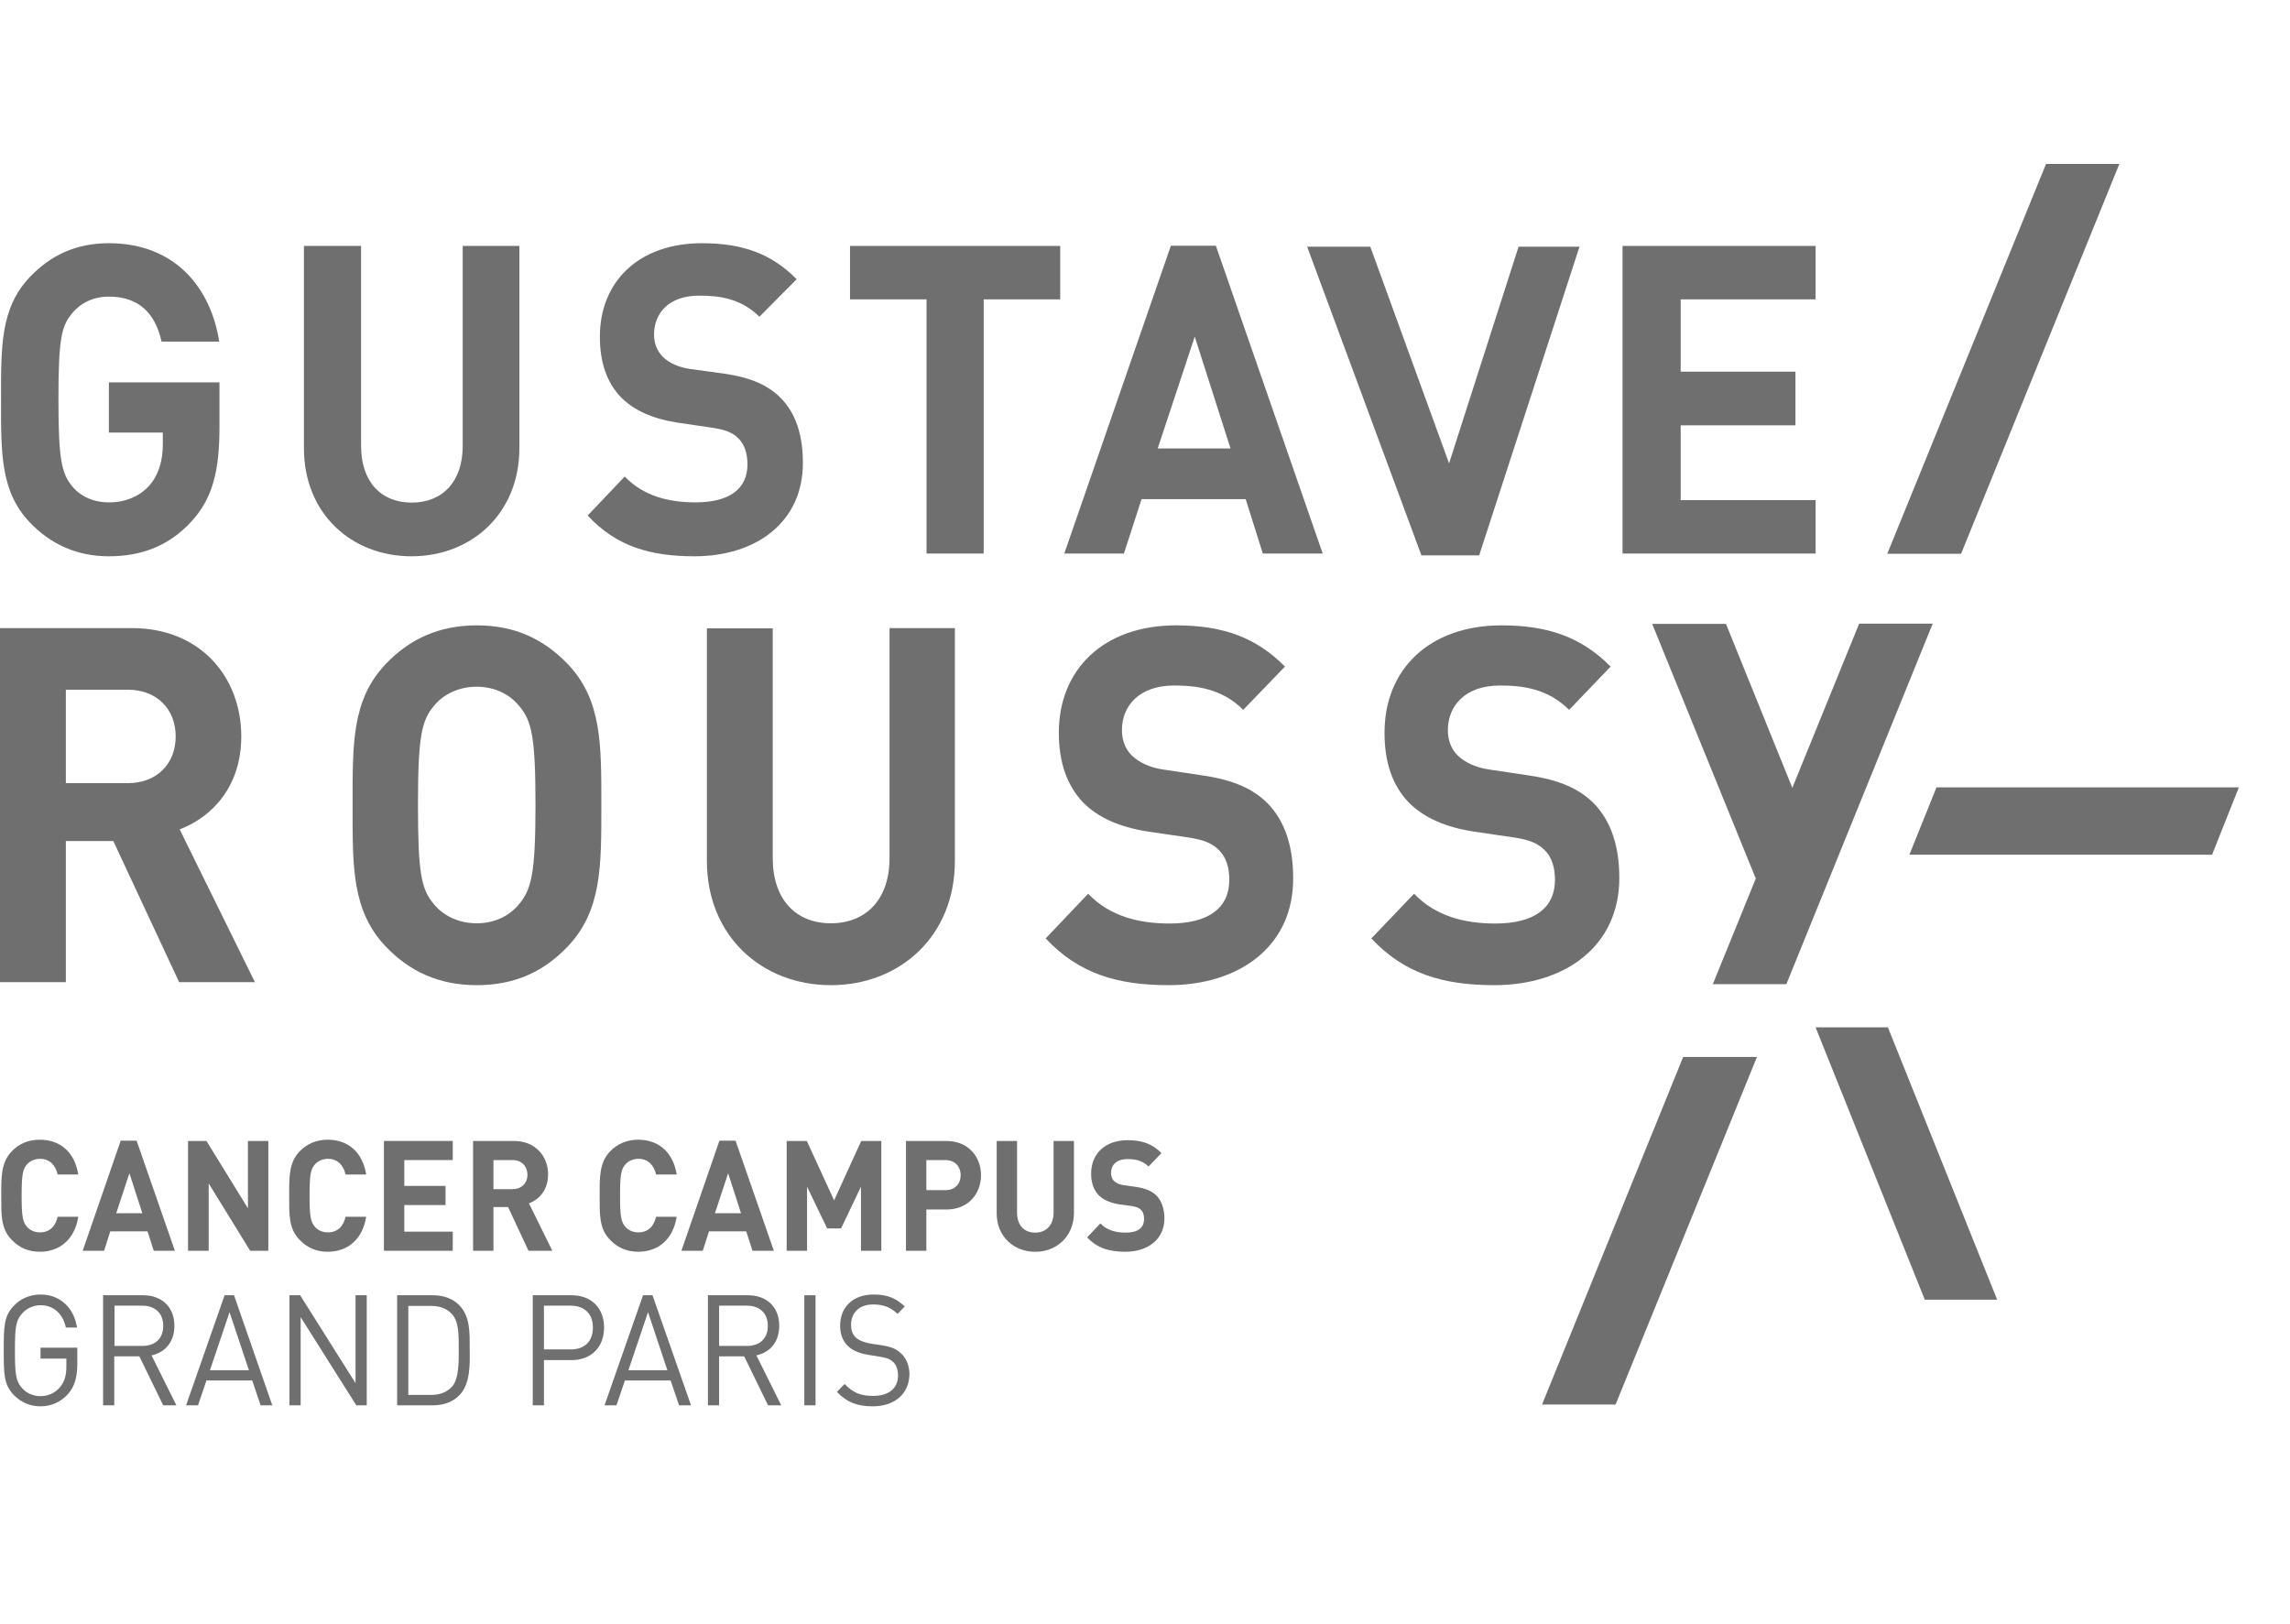 <svg width="86" height="61" viewBox="0 0 86 61" fill="none" xmlns="http://www.w3.org/2000/svg">
<g style="mix-blend-mode:luminosity">
<path d="M53.381 20.857L49.09 9.266H51.461L54.419 17.402L57.029 9.266H59.317L55.55 20.857H53.381Z" fill="#6F6F6F"/>
<path d="M72.285 48.811L68.184 38.584H70.9L75.002 48.811H72.285Z" fill="#6F6F6F"/>
<path d="M7.197 19.576C6.319 20.537 5.265 20.892 4.089 20.892C2.885 20.892 1.896 20.434 1.122 19.623C0.011 18.456 0.039 17.01 0.039 15.013C0.039 13.016 0.011 11.569 1.122 10.403C1.896 9.591 2.848 9.134 4.089 9.134C6.637 9.134 7.934 10.888 8.232 12.829H6.067C5.825 11.737 5.19 11.14 4.089 11.14C3.501 11.14 3.025 11.383 2.717 11.756C2.297 12.241 2.195 12.773 2.195 15.004C2.195 17.224 2.307 17.784 2.717 18.27C3.025 18.643 3.511 18.867 4.089 18.867C4.742 18.867 5.265 18.624 5.62 18.223C5.974 17.803 6.114 17.28 6.114 16.683V16.245H4.089V14.36H8.242V16.049C8.242 17.719 7.971 18.727 7.197 19.576Z" fill="#6F6F6F"/>
<path d="M15.455 20.892C13.196 20.892 11.414 19.287 11.414 16.832V9.236H13.56V16.748C13.56 18.083 14.298 18.876 15.464 18.876C16.621 18.876 17.377 18.083 17.377 16.748V9.236H19.505V16.832C19.505 19.277 17.713 20.892 15.455 20.892Z" fill="#6F6F6F"/>
<path d="M26.083 20.892C24.413 20.892 23.143 20.518 22.07 19.361L23.461 17.896C24.161 18.624 25.094 18.867 26.12 18.867C27.389 18.867 28.071 18.363 28.071 17.439C28.071 17.028 27.959 16.692 27.735 16.468C27.52 16.254 27.268 16.142 26.764 16.067L25.439 15.871C24.497 15.722 23.806 15.414 23.311 14.91C22.789 14.36 22.528 13.613 22.528 12.643C22.528 10.58 23.983 9.134 26.363 9.134C27.875 9.134 28.976 9.526 29.918 10.487L28.518 11.896C27.819 11.196 26.988 11.103 26.26 11.103C25.113 11.103 24.562 11.765 24.562 12.568C24.562 12.857 24.655 13.165 24.889 13.398C25.103 13.613 25.458 13.79 25.906 13.856L27.203 14.033C28.211 14.182 28.845 14.472 29.302 14.929C29.89 15.507 30.152 16.357 30.152 17.374C30.161 19.623 28.379 20.892 26.083 20.892Z" fill="#6F6F6F"/>
<path d="M36.942 11.243V20.789H34.796V11.243H31.922V9.236H39.816V11.243H36.942Z" fill="#6F6F6F"/>
<path d="M47.425 20.79L46.781 18.746H42.871L42.208 20.79H39.969L43.972 9.228H45.661L49.674 20.79H47.425ZM44.868 12.643L43.477 16.842H46.212L44.868 12.643Z" fill="#6F6F6F"/>
<path d="M60.934 20.789V9.236H68.184V11.243H63.117V13.958H67.428V15.974H63.117V18.783H68.184V20.789H60.934Z" fill="#6F6F6F"/>
<path d="M6.728 36.887L4.255 31.586H2.473V36.887H0V23.589H4.955C7.531 23.589 9.061 25.437 9.061 27.657C9.061 29.524 7.979 30.681 6.747 31.148L9.574 36.887H6.728ZM4.806 25.903H2.473V29.412H4.806C5.888 29.412 6.598 28.684 6.598 27.657C6.598 26.631 5.888 25.903 4.806 25.903Z" fill="#6F6F6F"/>
<path d="M21.324 35.543C20.437 36.476 19.355 36.999 17.908 36.999C16.471 36.999 15.37 36.476 14.483 35.543C13.205 34.199 13.242 32.538 13.242 30.242C13.242 27.947 13.205 26.286 14.483 24.942C15.37 24.009 16.471 23.486 17.908 23.486C19.345 23.486 20.428 24.009 21.324 24.942C22.602 26.286 22.583 27.947 22.583 30.242C22.583 32.529 22.602 34.19 21.324 35.543ZM19.485 26.5C19.131 26.071 18.58 25.791 17.899 25.791C17.227 25.791 16.658 26.071 16.303 26.5C15.827 27.06 15.697 27.676 15.697 30.233C15.697 32.79 15.818 33.406 16.303 33.966C16.658 34.395 17.227 34.675 17.899 34.675C18.58 34.675 19.131 34.395 19.485 33.966C19.961 33.406 20.11 32.79 20.11 30.233C20.11 27.676 19.971 27.06 19.485 26.5Z" fill="#6F6F6F"/>
<path d="M31.203 36.999C28.609 36.999 26.547 35.151 26.547 32.333V23.598H29.02V32.23C29.02 33.761 29.869 34.675 31.203 34.675C32.538 34.675 33.406 33.761 33.406 32.23V23.589H35.86V32.323C35.869 35.142 33.807 36.999 31.203 36.999Z" fill="#6F6F6F"/>
<path d="M43.889 36.999C41.966 36.999 40.511 36.569 39.27 35.244L40.865 33.565C41.668 34.404 42.75 34.684 43.926 34.684C45.382 34.684 46.166 34.106 46.166 33.042C46.166 32.575 46.044 32.184 45.774 31.922C45.522 31.68 45.242 31.549 44.654 31.456L43.123 31.232C42.041 31.064 41.239 30.709 40.669 30.131C40.072 29.496 39.764 28.637 39.764 27.518C39.764 25.147 41.434 23.486 44.169 23.486C45.914 23.486 47.173 23.934 48.256 25.035L46.688 26.659C45.886 25.857 44.925 25.745 44.094 25.745C42.778 25.745 42.134 26.51 42.134 27.424C42.134 27.76 42.237 28.115 42.508 28.376C42.76 28.619 43.161 28.824 43.674 28.899L45.167 29.123C46.324 29.291 47.052 29.627 47.584 30.149C48.256 30.821 48.564 31.792 48.564 32.967C48.583 35.543 46.539 36.999 43.889 36.999Z" fill="#6F6F6F"/>
<path d="M56.119 36.999C54.197 36.999 52.741 36.569 51.5 35.244L53.105 33.565C53.908 34.404 54.99 34.684 56.157 34.684C57.612 34.684 58.396 34.106 58.396 33.042C58.396 32.575 58.275 32.184 58.004 31.922C57.752 31.68 57.472 31.549 56.884 31.456L55.354 31.232C54.272 31.064 53.469 30.709 52.9 30.131C52.293 29.496 51.995 28.637 51.995 27.518C51.995 25.147 53.665 23.486 56.399 23.486C58.135 23.486 59.404 23.934 60.486 25.035L58.928 26.659C58.126 25.857 57.164 25.745 56.334 25.745C55.018 25.745 54.374 26.51 54.374 27.424C54.374 27.76 54.477 28.115 54.747 28.376C54.999 28.619 55.401 28.824 55.923 28.899L57.416 29.123C58.574 29.291 59.301 29.627 59.833 30.149C60.505 30.821 60.813 31.792 60.813 32.967C60.813 35.543 58.769 36.999 56.119 36.999Z" fill="#6F6F6F"/>
<path d="M1.493 47.011C1.064 47.011 0.71 46.853 0.43 46.554C0.028 46.134 0.047 45.621 0.047 44.902C0.047 44.193 0.038 43.671 0.43 43.251C0.7 42.961 1.055 42.803 1.493 42.803C2.231 42.803 2.8 43.241 2.94 44.109H2.165C2.091 43.783 1.885 43.521 1.503 43.521C1.297 43.521 1.12 43.605 1.008 43.736C0.859 43.913 0.812 44.109 0.812 44.902C0.812 45.696 0.859 45.892 1.008 46.069C1.12 46.2 1.288 46.283 1.503 46.283C1.885 46.283 2.091 46.032 2.165 45.696H2.94C2.8 46.573 2.221 47.011 1.493 47.011Z" fill="#6F6F6F"/>
<path d="M5.774 46.974L5.541 46.246H4.141L3.908 46.974H3.105L4.533 42.84H5.13L6.568 46.974H5.774ZM4.86 44.062L4.365 45.565H5.345L4.86 44.062Z" fill="#6F6F6F"/>
<path d="M9.395 46.974L7.837 44.445V46.974H7.062V42.85H7.753L9.311 45.379V42.85H10.077V46.974H9.395Z" fill="#6F6F6F"/>
<path d="M12.306 47.011C11.877 47.011 11.522 46.853 11.242 46.554C10.841 46.134 10.86 45.621 10.86 44.902C10.86 44.193 10.85 43.671 11.242 43.251C11.522 42.961 11.877 42.803 12.306 42.803C13.043 42.803 13.612 43.241 13.752 44.109H12.978C12.903 43.783 12.698 43.521 12.315 43.521C12.11 43.521 11.933 43.605 11.821 43.736C11.671 43.913 11.625 44.109 11.625 44.902C11.625 45.696 11.671 45.892 11.821 46.069C11.933 46.2 12.101 46.283 12.315 46.283C12.698 46.283 12.903 46.032 12.978 45.696H13.752C13.612 46.573 13.034 47.011 12.306 47.011Z" fill="#6F6F6F"/>
<path d="M14.418 46.974V42.85H17.003V43.568H15.183V44.539H16.732V45.257H15.183V46.256H17.003V46.974H14.418Z" fill="#6F6F6F"/>
<path d="M19.847 46.974L19.081 45.332H18.531V46.974H17.766V42.85H19.305C20.108 42.85 20.584 43.428 20.584 44.109C20.584 44.688 20.248 45.052 19.865 45.192L20.742 46.974H19.847ZM19.249 43.568H18.531V44.66H19.249C19.585 44.66 19.809 44.436 19.809 44.109C19.8 43.792 19.585 43.568 19.249 43.568Z" fill="#6F6F6F"/>
<path d="M23.966 47.011C23.537 47.011 23.182 46.853 22.902 46.554C22.501 46.134 22.52 45.621 22.52 44.902C22.52 44.193 22.51 43.671 22.902 43.251C23.182 42.961 23.537 42.803 23.966 42.803C24.703 42.803 25.273 43.241 25.413 44.109H24.638C24.563 43.783 24.358 43.521 23.975 43.521C23.77 43.521 23.593 43.605 23.481 43.736C23.331 43.913 23.285 44.109 23.285 44.902C23.285 45.696 23.331 45.892 23.481 46.069C23.593 46.2 23.761 46.283 23.975 46.283C24.358 46.283 24.563 46.032 24.638 45.696H25.413C25.273 46.573 24.694 47.011 23.966 47.011Z" fill="#6F6F6F"/>
<path d="M28.259 46.974L28.025 46.246H26.626L26.392 46.974H25.59L27.018 42.84H27.624L29.061 46.974H28.259ZM27.344 44.062L26.85 45.565H27.829L27.344 44.062Z" fill="#6F6F6F"/>
<path d="M32.333 46.974V44.567L31.587 46.134H31.064L30.308 44.567V46.974H29.543V42.85H30.299L31.325 45.08L32.343 42.85H33.098V46.974H32.333Z" fill="#6F6F6F"/>
<path d="M35.544 45.425H34.789V46.974H34.023V42.85H35.544C36.356 42.85 36.842 43.438 36.842 44.137C36.842 44.837 36.356 45.425 35.544 45.425ZM35.507 43.568H34.789V44.697H35.507C35.852 44.697 36.076 44.473 36.076 44.137C36.076 43.801 35.852 43.568 35.507 43.568Z" fill="#6F6F6F"/>
<path d="M38.876 47.012C38.074 47.012 37.43 46.442 37.43 45.565V42.85H38.195V45.537C38.195 46.013 38.456 46.293 38.876 46.293C39.287 46.293 39.567 46.013 39.567 45.537V42.85H40.332V45.565C40.322 46.442 39.679 47.012 38.876 47.012Z" fill="#6F6F6F"/>
<path d="M42.265 47.011C41.668 47.011 41.211 46.881 40.828 46.47L41.323 45.947C41.575 46.209 41.911 46.293 42.275 46.293C42.732 46.293 42.965 46.115 42.965 45.779C42.965 45.63 42.928 45.509 42.844 45.434C42.769 45.359 42.676 45.322 42.498 45.294L42.023 45.229C41.687 45.173 41.435 45.061 41.257 44.884C41.071 44.688 40.977 44.417 40.977 44.072C40.977 43.334 41.5 42.821 42.349 42.821C42.89 42.821 43.282 42.961 43.618 43.306L43.133 43.81C42.881 43.559 42.583 43.531 42.331 43.531C41.92 43.531 41.724 43.764 41.724 44.053C41.724 44.156 41.752 44.268 41.836 44.352C41.911 44.426 42.041 44.492 42.2 44.51L42.666 44.576C43.03 44.632 43.254 44.734 43.422 44.893C43.628 45.098 43.73 45.406 43.73 45.77C43.721 46.563 43.086 47.011 42.265 47.011Z" fill="#6F6F6F"/>
<path d="M2.567 52.341C2.287 52.658 1.923 52.816 1.522 52.816C1.13 52.816 0.785 52.667 0.514 52.387C0.141 51.995 0.141 51.594 0.141 50.717C0.141 49.84 0.141 49.438 0.514 49.046C0.775 48.767 1.13 48.617 1.522 48.617C2.268 48.617 2.782 49.13 2.893 49.858H2.474C2.362 49.336 2.007 49.019 1.522 49.019C1.26 49.019 1.008 49.13 0.841 49.317C0.589 49.588 0.561 49.858 0.561 50.726C0.561 51.594 0.589 51.874 0.841 52.145C1.008 52.331 1.26 52.434 1.522 52.434C1.811 52.434 2.082 52.313 2.268 52.079C2.427 51.874 2.492 51.65 2.492 51.333V51.025H1.522V50.614H2.903V51.267C2.893 51.743 2.8 52.061 2.567 52.341Z" fill="#6F6F6F"/>
<path d="M6.129 52.779L5.234 50.94H4.291V52.779H3.871V48.645H5.383C6.064 48.645 6.549 49.074 6.549 49.792C6.549 50.399 6.204 50.791 5.691 50.903L6.624 52.779H6.129ZM5.346 49.036H4.3V50.548H5.346C5.803 50.548 6.129 50.296 6.129 49.792C6.129 49.298 5.803 49.036 5.346 49.036Z" fill="#6F6F6F"/>
<path d="M9.788 52.779L9.471 51.845H7.753L7.436 52.779H6.988L8.435 48.645H8.789L10.226 52.779H9.788ZM8.621 49.279L7.884 51.463H9.349L8.621 49.279Z" fill="#6F6F6F"/>
<path d="M13.381 52.779L11.291 49.466V52.779H10.871V48.645H11.272L13.353 51.948V48.645H13.773V52.779H13.381Z" fill="#6F6F6F"/>
<path d="M17.256 52.396C17.014 52.648 16.668 52.779 16.258 52.779H14.914V48.645H16.258C16.668 48.645 17.014 48.775 17.256 49.027C17.667 49.456 17.639 50.091 17.639 50.66C17.648 51.239 17.667 51.967 17.256 52.396ZM16.967 49.344C16.762 49.13 16.5 49.046 16.192 49.046H15.334V52.387H16.192C16.5 52.387 16.762 52.303 16.967 52.088C17.238 51.789 17.228 51.173 17.228 50.669C17.228 50.156 17.238 49.634 16.967 49.344Z" fill="#6F6F6F"/>
<path d="M21.473 51.08H20.428V52.779H20.008V48.645H21.473C22.191 48.645 22.686 49.111 22.686 49.858C22.686 50.604 22.191 51.08 21.473 51.08ZM21.436 49.036H20.428V50.679H21.436C21.93 50.679 22.266 50.399 22.266 49.858C22.266 49.316 21.921 49.036 21.436 49.036Z" fill="#6F6F6F"/>
<path d="M25.503 52.779L25.185 51.845H23.468L23.151 52.779H22.703L24.149 48.645H24.504L25.951 52.779H25.503ZM24.336 49.279L23.599 51.463H25.064L24.336 49.279Z" fill="#6F6F6F"/>
<path d="M28.844 52.779L27.948 50.94H27.006V52.779H26.586V48.645H28.098C28.779 48.645 29.264 49.074 29.264 49.792C29.264 50.399 28.919 50.791 28.406 50.903L29.339 52.779H28.844ZM28.051 49.036H27.006V50.548H28.051C28.508 50.548 28.835 50.296 28.835 49.792C28.835 49.298 28.508 49.036 28.051 49.036Z" fill="#6F6F6F"/>
<path d="M30.627 48.645H30.207V52.779H30.627V48.645Z" fill="#6F6F6F"/>
<path d="M32.773 52.816C32.186 52.816 31.794 52.658 31.43 52.275L31.719 51.977C32.046 52.322 32.344 52.425 32.792 52.425C33.371 52.425 33.725 52.145 33.725 51.659C33.725 51.445 33.66 51.258 33.539 51.146C33.408 51.034 33.315 50.997 33.025 50.95L32.568 50.876C32.26 50.819 32.018 50.717 31.85 50.558C31.654 50.372 31.551 50.12 31.551 49.784C31.551 49.084 32.036 48.617 32.811 48.617C33.315 48.617 33.641 48.748 33.977 49.065L33.707 49.345C33.464 49.112 33.203 48.99 32.792 48.99C32.27 48.99 31.962 49.298 31.962 49.756C31.962 49.961 32.018 50.12 32.139 50.232C32.26 50.344 32.465 50.418 32.671 50.456L33.1 50.521C33.473 50.577 33.651 50.661 33.819 50.81C34.033 50.997 34.155 51.286 34.155 51.631C34.127 52.368 33.585 52.816 32.773 52.816Z" fill="#6F6F6F"/>
<path d="M65.982 39.695H63.211L57.91 52.75H60.672L65.982 39.695Z" fill="#6F6F6F"/>
<path d="M69.82 23.421L67.31 29.589L64.818 23.43H62.047L65.938 32.995L64.324 36.961H67.086L72.582 23.421H69.82Z" fill="#6F6F6F"/>
<path d="M70.875 20.799H73.647L79.591 6.157H76.838L70.875 20.799Z" fill="#6F6F6F"/>
<path d="M84.081 29.57H72.724L71.707 32.099H83.073L84.081 29.57Z" fill="#6F6F6F"/>
</g>
</svg>
